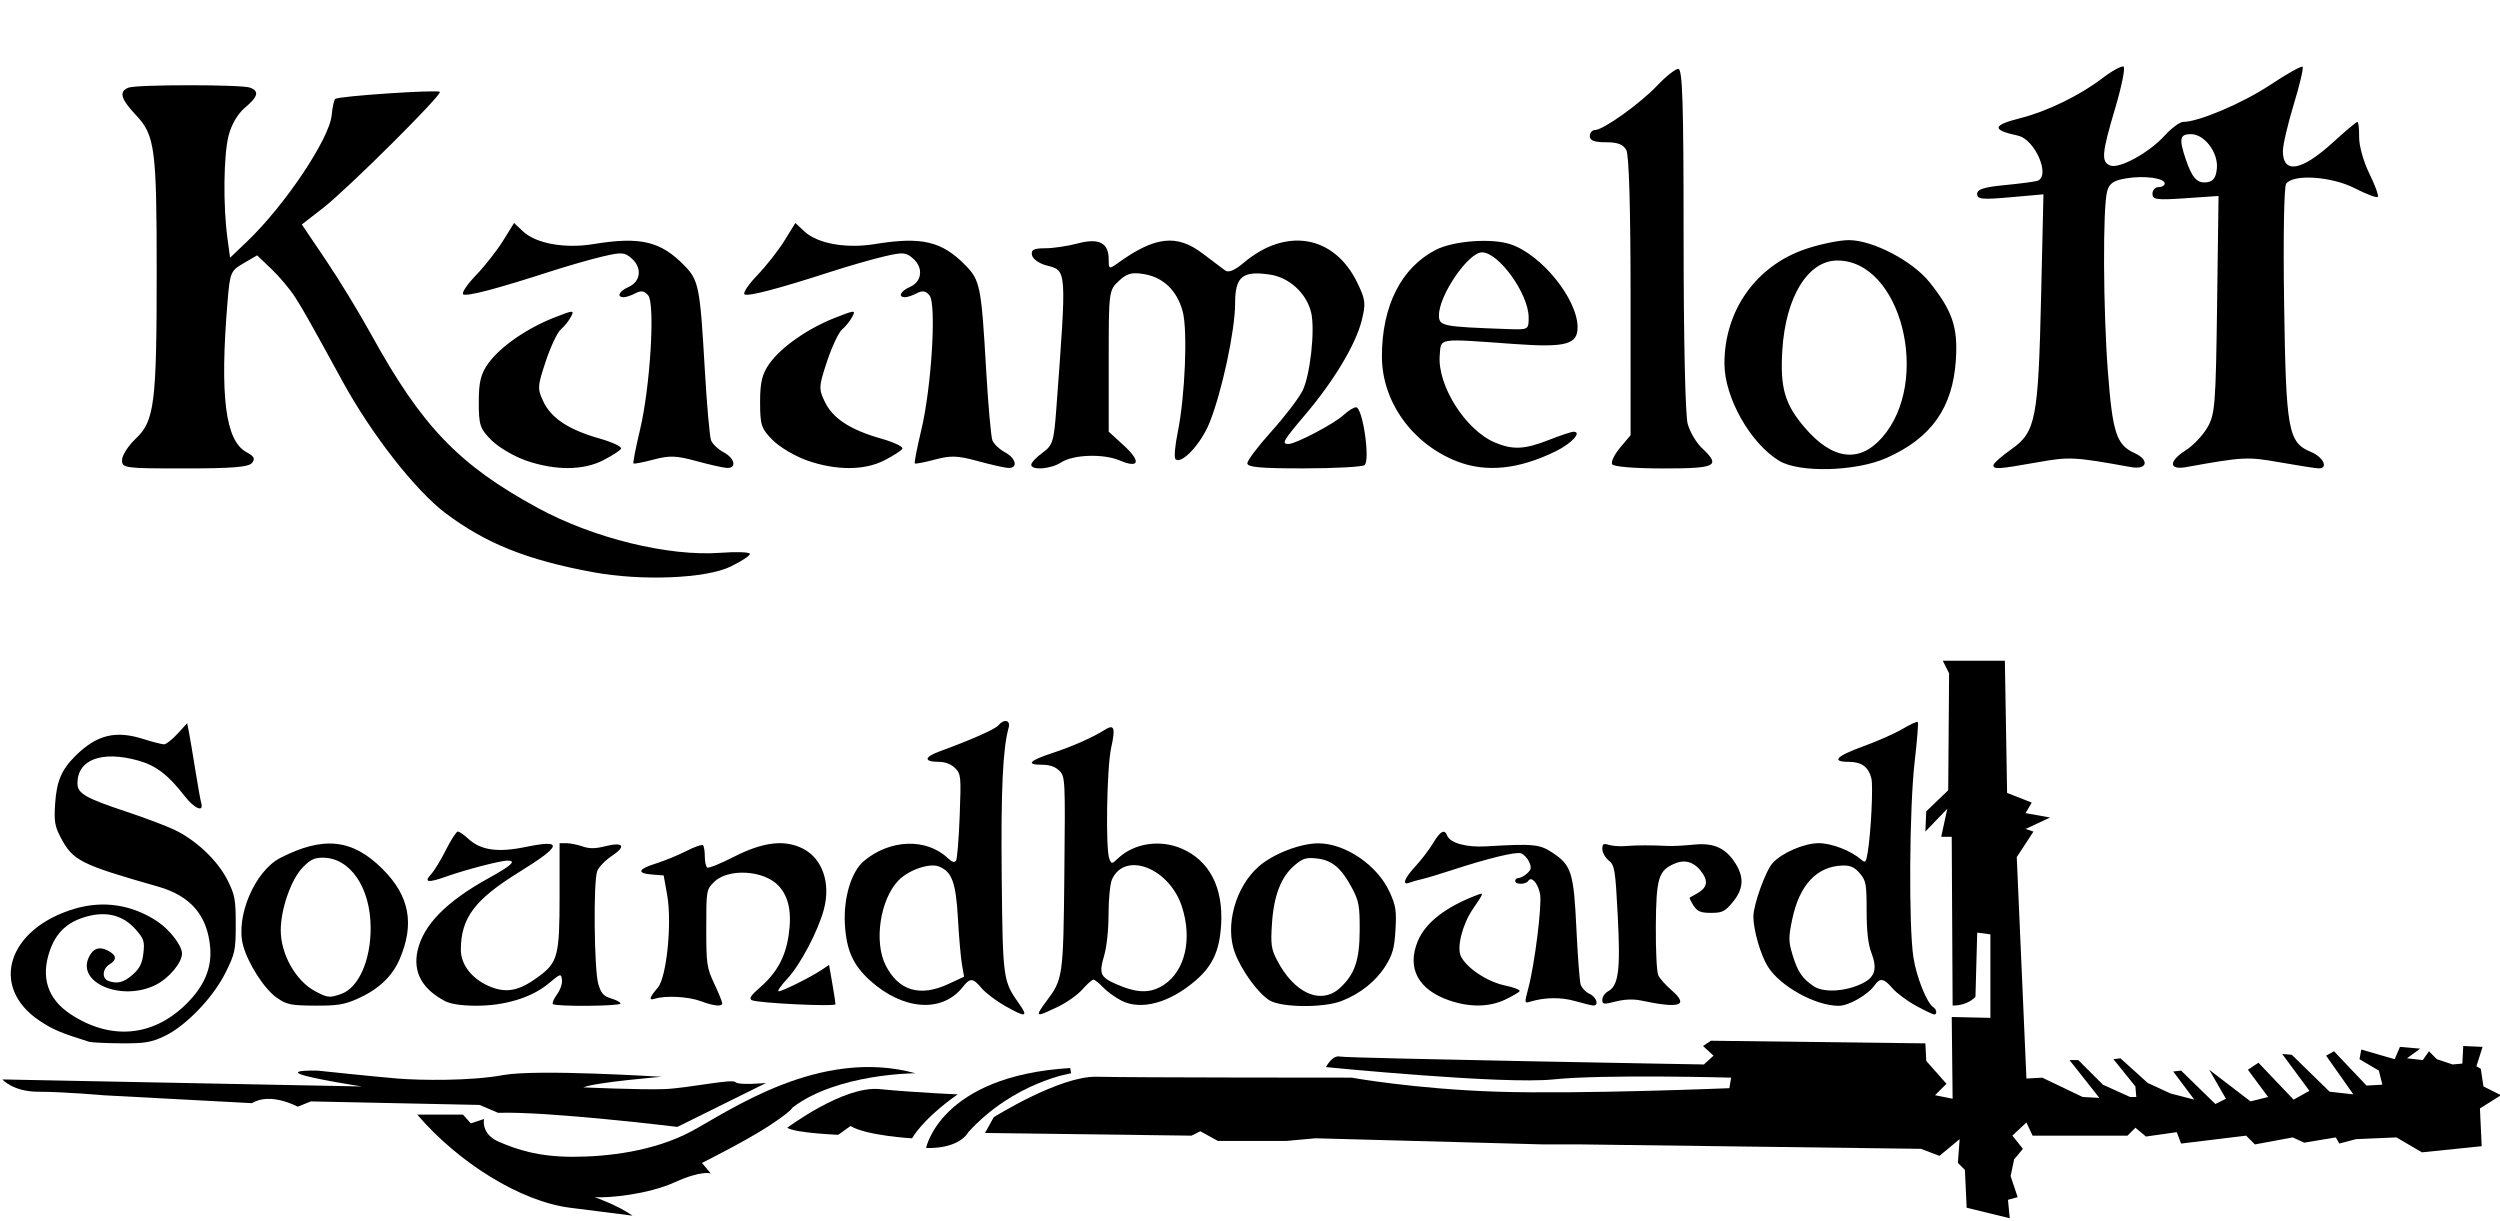 <?xml version="1.0" encoding="UTF-8" standalone="no"?>
<!-- Created with Inkscape (http://www.inkscape.org/) -->

<svg
   xmlns:dc="http://purl.org/dc/elements/1.1/"
   xmlns:cc="http://creativecommons.org/ns#"
   xmlns:rdf="http://www.w3.org/1999/02/22-rdf-syntax-ns#"
   xmlns:svg="http://www.w3.org/2000/svg"
   xmlns="http://www.w3.org/2000/svg"
   xmlns:sodipodi="http://sodipodi.sourceforge.net/DTD/sodipodi-0.dtd"
   xmlns:inkscape="http://www.inkscape.org/namespaces/inkscape"
   width="1024"
   height="500"
   viewBox="0 0 270.933 132.292"
   version="1.1"
   id="svg8"
   inkscape:version="0.92.4 (5da689c313, 2019-01-14)"
   sodipodi:docname="presentation.svg"
   inkscape:export-filename="C:\Workspace\k\assets\presentation.png"
   inkscape:export-xdpi="96"
   inkscape:export-ydpi="96">
  <defs
     id="defs2">
    <clipPath
       id="clipPath968"
       clipPathUnits="userSpaceOnUse">
      <rect
         transform="scale(1,-1)"
         y="-167.053"
         x="-129.439"
         height="79.821"
         width="357.857"
         id="rect970"
         style="fill:#000000;fill-opacity:1;stroke:#ffffff;stroke-width:0;stroke-miterlimit:4;stroke-dasharray:none;stroke-opacity:1" />
    </clipPath>
  </defs>
  <sodipodi:namedview
     id="base"
     pagecolor="#ffffff"
     bordercolor="#666666"
     borderopacity="1.0"
     inkscape:pageopacity="0.0"
     inkscape:pageshadow="2"
     inkscape:zoom="0.98994949"
     inkscape:cx="361.58571"
     inkscape:cy="316.40244"
     inkscape:document-units="mm"
     inkscape:current-layer="layer1"
     showgrid="false"
     units="px"
     inkscape:window-width="1920"
     inkscape:window-height="1057"
     inkscape:window-x="-8"
     inkscape:window-y="-8"
     inkscape:window-maximized="1" />
  <g
     inkscape:label="Calque 1"
     inkscape:groupmode="layer"
     id="layer1"
     transform="translate(0,-164.708)">
    <g
       transform="matrix(2.553,0,0,2.553,357.858,-237.113)"
       id="layer1-5"
       inkscape:label="Calque 1">
      <g
         mask="none"
         clip-path="none"
         id="g10"
         inkscape:label="ink_ext_XXXXXX"
         transform="matrix(0.353,0,0,-0.353,-191.206,236.392)">
        <g
           style="fill:#000000"
           inkscape:export-ydpi="95"
           inkscape:export-xdpi="95"
           clip-path="url(#clipPath968)"
           transform="translate(265.7,-22.713)"
           id="g956">
          <path
             inkscape:connector-curvature="0"
             d="m 57.455,174.831 110.02,-0.74 -1.374,-1.373 -0.316,-2.325 -4.017,-3.276 -3.17,2.325 -38.681,0.529 0.316,-18.812 2.96,-1.163 -0.74,-1.269 2.959,-0.527 -2.959,-1.375 0.951,-0.316 -2.009,-3.064 1.163,-26.634 1.903,0.106 4.861,-2.324 2.009,-0.107 -3.594,4.545 h 1.058 l 2.959,-2.959 3.275,-1.479 h 0.74 l -0.106,1.268 -2.642,3.276 0.846,0.105 3.276,-2.959 2.748,-1.268 2.854,-0.739 -2.536,3.382 0.95,0.106 4.122,-4.016 1.269,0.633 -2.009,3.487 4.968,-3.805 2.113,0.529 -2.43,3.275 1.268,0.846 4.226,-4.439 1.904,1.057 -3.277,4.439 1.162,-0.105 4.546,-4.439 2.853,-0.317 -3.276,4.65 0.951,0.528 3.911,-4.122 1.901,0.107 -0.422,1.691 -2.326,1.374 0.212,1.163 4.017,-1.163 0.633,1.48 2.431,-0.212 -1.585,-1.162 1.903,-0.211 0.739,1.057 0.951,-0.951 1.902,-0.635 1.163,0.107 0.106,2.113 2.326,-0.105 -0.74,-2.325 0.528,-0.316 0.316,-2.114 2.115,-1.057 -2.536,-1.586 0.211,-4.544 -7.187,-0.739 -3.065,1.796 -4.862,-0.211 -2.008,-0.529 -0.422,0.74 -3.805,-0.634 -1.374,0.634 -4.545,-0.845 -1.057,1.055 -7.821,-0.951 -0.527,1.374 -3.7,-0.528 -1.269,1.057 -0.951,-0.951 h -11.414 l -0.74,1.585 -1.69,-1.585 1.268,-1.585 -1.057,-1.269 -0.422,-2.007 0.845,-2.537 -1.162,-0.318 0.211,-2.219 -5.18,1.268 -0.211,4.545 -0.845,0.846 0.211,2.854 -2.43,-2.009 -2.219,0.846 -40.691,0.529 h -4.649 l -27.48,0.739 -3.487,-0.317 h -8.244 l -2.113,1.163 -1.057,-0.529 -24.837,0.318 1.057,1.902 c 0,0 7.927,4.968 12.366,4.862 4.438,-0.106 30.648,-0.106 30.648,-0.106 0,0 7.611,-1.373 17.544,-1.691 9.935,-0.317 27.902,0.423 27.902,0.423 l 0.212,1.268 c 0,0 -15.324,0.423 -21.349,-0.211 -6.024,-0.634 -27.373,1.479 -27.373,1.479 0,0 0.739,1.48 1.69,1.268 0.952,-0.211 43.755,-0.951 43.755,-0.951 l 1.162,1.058 -1.267,1.162 0.951,0.634 25.788,-0.317 0.106,-2.112 2.43,-2.748 -1.374,-1.374 2.115,-0.423 -0.107,9.829 4.65,-0.105 v 10.041 l -1.585,0.21 -0.211,-7.715 c 0,0 -0.846,-1.056 -2.747,-1.056 l -0.107,20.291 h -1.268 l 0.74,3.382 -2.642,-2.748 0.106,2.43 2.641,2.536 0.106,14.057 -1.796,3.594 -3.383,-0.211 -3.382,1.162 -28.958,-0.634 -9.723,3.699 c 0,0 -5.285,0.634 -8.455,0.423 l -0.106,1.268"
             style="fill:#000000;fill-opacity:1;fill-rule:nonzero;stroke:none;stroke-width:0.1"
             id="path40" />
          <path
             inkscape:connector-curvature="0"
             d="m -120.84,116.704 43.226,-0.846 c 0,0 -6.13,0.951 -7.398,1.479 -1.268,0.528 2.115,0.423 2.115,0.423 0,0 6.975,-0.74 9.616,-0.952 2.643,-0.212 8.667,-0.316 12.683,0.423 4.016,0.74 19.023,-0.211 19.023,-0.211 0,0 -7.82,-0.635 -9.406,-1.268 0,0 6.869,-0.316 9.723,-0.211 2.853,0.105 8.138,1.267 8.561,0.846 0.423,-0.424 3.699,-0.107 3.699,-0.107 l -10.675,-5.284 c 0,0 -15.642,1.903 -21.56,1.691 l -2.219,0.951 -20.292,0.423 -1.585,-0.634 c 0,0 -3.276,1.797 -5.496,0.423 l -17.862,0.951 c 0,0 -4.756,0.423 -7.82,0.423 -3.066,0 -4.334,1.48 -4.334,1.48"
             style="fill:#000000;fill-opacity:1;fill-rule:nonzero;stroke:none;stroke-width:0.1"
             id="path42" />
          <path
             inkscape:connector-curvature="0"
             d="m -26.461,110.89 c 0,0 6.764,5.073 11.097,4.652 4.333,-0.423 9.406,-0.634 9.406,-0.634 0,0 -3.804,-2.537 -5.496,-5.285 0,0 -5.495,0.316 -7.397,1.48 l -1.48,-1.057 c 0,0 -5.179,0.211 -6.13,0.845"
             style="fill:#000000;fill-opacity:1;fill-rule:nonzero;stroke:none;stroke-width:0.1"
             id="path44" />
          <path
             inkscape:connector-curvature="0"
             d="m -9.761,108.459 c 0,0 1.69,8.667 17.332,9.618 l 0.106,-0.634 c 0,0 -6.87,-1.058 -12.366,-7.082 0,0 -0.951,-2.008 -5.072,-1.902"
             style="fill:#000000;fill-opacity:1;fill-rule:nonzero;stroke:none;stroke-width:0.1"
             id="path46" />
          <path
             inkscape:connector-curvature="0"
             d="m -11.03,117.444 c 0,0 -9.406,0 -14.796,-4.122 0,0 -0.106,-0.423 -2.854,-2.22 -2.748,-1.797 -8.032,-4.439 -8.032,-4.439 l 1.057,-1.268 c 0,0 -1.057,0.423 -4.333,-1.057 -3.276,-1.479 -7.927,-1.902 -9.617,-1.796 0,0 2.748,-0.951 4.544,-2.22 0,0 -1.585,0.212 -7.503,0.951 -5.918,0.739 -13.422,5.391 -18.389,11.202 h 5.496 l 0.951,-1.056 1.586,0.527 c 0,0 -0.423,-1.796 1.796,-2.747 2.219,-0.951 4.756,-1.797 8.878,-1.797 4.122,0 9.723,0.635 14.268,3.065 4.544,2.43 15.43,10.146 26.95,6.976"
             style="fill:#000000;fill-opacity:1;fill-rule:nonzero;stroke:none;stroke-width:0.1"
             id="path48" />
        </g>
      </g>
    </g>
    <path
       style="fill:#000000;stroke-width:0.315"
       d="m 9.652,277.608 c -3.052,-0.948 -3.949,-1.33 -5.39,-2.297 -5.436,-3.648 -3.444,-9.959 3.825,-12.117 3.108,-0.923 6.207,-0.451 8.954,1.364 1.351,0.893 2.684,2.625 2.684,3.489 0,0.983 -1.405,2.667 -2.824,3.384 -3.637,1.838 -8.564,-0.151 -7.292,-2.944 0.458,-1.005 1.159,-1.252 2.11,-0.744 0.93,0.498 0.973,0.967 0.136,1.489 -0.752,0.47 -0.829,1.503 -0.132,1.771 0.966,0.371 1.706,0.182 2.676,-0.685 0.745,-0.666 1.019,-1.22 1.142,-2.31 0.143,-1.271 0.051,-1.56 -0.813,-2.545 -1.389,-1.582 -3.204,-2.047 -5.446,-1.396 -1.989,0.578 -3.188,1.703 -3.868,3.629 -1.023,2.9 -0.266,5.266 2.21,6.906 4.338,2.874 8.943,2.481 12.545,-1.07 1.968,-1.94 2.8,-3.899 2.609,-6.139 -0.298,-3.477 -2.113,-5.595 -5.66,-6.605 -8.421,-2.398 -9.227,-2.806 -10.558,-5.352 -0.62,-1.186 -0.709,-1.732 -0.587,-3.602 0.161,-2.454 0.689,-3.707 2.192,-5.198 2.292,-2.275 4.322,-2.792 7.295,-1.86 1.047,0.328 2.088,0.599 2.313,0.601 0.225,0.003 0.882,-0.512 1.46,-1.143 l 1.051,-1.147 0.182,0.911 c 0.1,0.501 0.408,2.327 0.685,4.059 0.277,1.731 0.574,3.396 0.661,3.699 0.297,1.034 -0.756,0.576 -1.811,-0.787 -1.754,-2.266 -3.098,-3.298 -4.988,-3.828 -3.968,-1.113 -6.62,-0.127 -6.62,2.462 0,1.089 0.874,1.599 5.193,3.031 1.991,0.66 4.377,1.558 5.302,1.996 2.352,1.113 4.679,3.312 5.753,5.436 0.812,1.606 0.907,2.113 0.907,4.809 0,2.806 -0.075,3.165 -1.093,5.217 -1.363,2.748 -4.34,5.839 -6.671,6.924 -1.434,0.667 -2.118,0.779 -4.67,0.76 -1.645,-0.012 -3.203,-0.088 -3.463,-0.168 z m 99.183,-3.933 c -0.936,-0.537 -2.046,-1.385 -2.467,-1.886 -0.938,-1.115 -1.232,-1.131 -2.032,-0.114 -2.227,2.832 -6.458,2.533 -10.047,-0.709 -1.835,-1.658 -2.56,-3.273 -2.724,-6.067 -0.168,-2.86 0.685,-5.719 2.05,-6.871 2.815,-2.375 6.764,-2.519 9.094,-0.33 0.474,0.446 0.747,0.529 0.904,0.275 0.123,-0.2 0.3,-2.386 0.393,-4.858 0.161,-4.291 0.138,-4.526 -0.506,-5.169 -0.428,-0.428 -1.07,-0.674 -1.757,-0.674 -1.642,0 -1.615,-0.511 0.058,-1.123 3.461,-1.266 6.042,-2.409 6.393,-2.832 0.613,-0.739 1.349,-0.569 1.115,0.256 -0.634,2.238 -0.846,6.824 -0.75,16.176 0.114,11.065 0.144,11.285 1.857,13.697 1.085,1.528 0.766,1.574 -1.581,0.229 z m -6.048,-2.331 1.693,-0.788 -0.231,-1.333 c -0.127,-0.733 -0.323,-2.969 -0.434,-4.969 -0.219,-3.928 -0.655,-5.104 -2.092,-5.65 -1.024,-0.389 -3.285,0.404 -4.364,1.53 -1.975,2.062 -2.663,6.641 -1.38,9.182 1.401,2.773 3.723,3.465 6.809,2.029 z m 9.796,3.134 c 0,-0.098 0.34,-0.629 0.756,-1.18 1.871,-2.48 1.895,-2.643 2.009,-13.967 0.103,-10.202 0.091,-10.462 -0.543,-11.096 -0.442,-0.442 -1.056,-0.649 -1.926,-0.649 -1.746,0 -1.327,-0.446 1.202,-1.279 2.144,-0.706 4.376,-1.696 5.648,-2.505 1.027,-0.653 1.175,-0.228 0.689,1.967 -0.473,2.131 -0.616,10.984 -0.194,12.016 0.237,0.579 0.266,0.577 0.949,-0.064 1.741,-1.635 4.537,-2.061 6.886,-1.048 3.003,1.295 4.512,4.195 4.28,8.226 -0.164,2.842 -0.922,4.493 -2.803,6.103 -2.814,2.409 -5.887,3.233 -8.005,2.147 -0.68,-0.349 -1.58,-1.002 -2,-1.452 -0.42,-0.45 -0.884,-0.818 -1.033,-0.818 -0.148,0 -0.69,0.479 -1.205,1.065 -0.514,0.586 -1.718,1.436 -2.675,1.889 -1.833,0.868 -2.037,0.932 -2.037,0.645 z m 13.567,-3.051 c 2.288,-1.52 3.075,-4.947 1.943,-8.452 -1.352,-4.187 -6.165,-6.07 -7.58,-2.965 -0.207,0.454 -0.376,2.139 -0.376,3.744 0,1.728 -0.2,3.593 -0.491,4.573 -0.558,1.878 -0.396,2.269 1.243,3.002 2.323,1.039 3.804,1.067 5.261,0.099 z m 81.494,2.278 c -0.952,-0.517 -2.096,-1.364 -2.541,-1.883 -0.939,-1.093 -1.356,-1.171 -1.927,-0.357 -0.737,1.05 -2.818,2.247 -3.907,2.247 -2.538,0 -6.367,-2.126 -7.693,-4.272 -0.782,-1.265 -1.551,-3.93 -1.556,-5.393 -0.004,-1.276 1.319,-4.959 2.088,-5.811 0.994,-1.101 3.433,-2.151 4.992,-2.151 1.392,0 3.5,0.815 4.598,1.778 0.454,0.398 0.529,0.319 0.707,-0.745 0.356,-2.133 0.611,-7.225 0.403,-8.052 -0.314,-1.249 -1.059,-1.795 -2.454,-1.795 -1.957,0 -1.348,-0.629 1.658,-1.713 1.469,-0.53 3.348,-1.365 4.175,-1.856 0.828,-0.491 1.57,-0.828 1.65,-0.748 0.08,0.08 -0.073,2.018 -0.339,4.307 -0.575,4.935 -0.657,17.822 -0.135,21.197 0.332,2.145 1.464,4.976 2.162,5.408 0.372,0.23 0.433,0.793 0.085,0.785 -0.13,-0.003 -1.015,-0.429 -1.967,-0.945 z m -5.888,-2.386 c 1.453,-0.693 1.73,-1.586 1.047,-3.375 -0.349,-0.913 -0.51,-2.345 -0.51,-4.533 0,-2.912 -0.067,-3.276 -0.747,-4.066 -0.567,-0.659 -1.013,-0.86 -1.852,-0.837 -2.791,0.079 -4.686,2.099 -5.463,5.825 -0.41,1.967 -0.407,2.391 0.025,3.828 0.552,1.836 1.043,2.57 2.287,3.42 1.057,0.723 3.394,0.605 5.213,-0.262 z m -171.728,1.541 c -1.363,-0.936 -3.151,-3.709 -3.687,-5.719 -0.829,-3.111 1.288,-8.055 4.053,-9.466 4.682,-2.389 7.807,-2.044 11.077,1.223 2.91,2.907 3.481,5.941 1.838,9.761 -0.815,1.894 -2.313,3.294 -4.612,4.311 -1.383,0.612 -2.189,0.739 -4.581,0.723 -2.589,-0.017 -3.031,-0.107 -4.088,-0.833 z m 6.934,-0.428 c 1.9,-0.662 3.228,-3.652 3.207,-7.219 -0.026,-4.343 -2.232,-7.555 -5.19,-7.555 -0.936,0 -1.386,0.226 -2.225,1.115 -1.229,1.303 -2.328,4.489 -2.328,6.749 0,2.614 1.636,5.503 3.751,6.621 1.337,0.707 1.528,0.727 2.785,0.288 z m 11.249,0.758 c -2.474,-1.302 -3.474,-3.148 -2.956,-5.456 0.628,-2.796 3.113,-5.326 7.736,-7.877 2.458,-1.356 3.018,-1.884 2.001,-1.884 -0.745,0 -4.531,0.986 -6.584,1.715 -2.026,0.719 -2.507,0.657 -1.702,-0.219 0.358,-0.39 1.093,-1.594 1.633,-2.676 0.541,-1.082 1.115,-1.967 1.277,-1.967 0.162,0 0.68,0.358 1.151,0.795 1.328,1.231 3.191,1.497 6.171,0.88 4.16,-0.861 3.981,-0.161 -0.699,2.732 -4.795,2.963 -6.291,4.962 -6.295,8.41 -0.002,1.684 1.309,3.279 3.328,4.051 1.707,0.652 3.055,0.354 5.058,-1.119 2.129,-1.565 2.314,-2.271 2.314,-8.791 v -5.697 h 0.74 c 0.407,0 1.191,0.157 1.742,0.349 0.742,0.259 1.38,0.254 2.454,-0.016 1.986,-0.5 2.327,-0.012 0.729,1.046 -0.706,0.468 -1.42,1.208 -1.587,1.645 -0.43,1.13 -0.334,10.713 0.121,12.243 0.301,1.011 0.576,1.319 1.392,1.56 0.559,0.166 1.017,0.414 1.017,0.551 0,0.29 -7.04,0.345 -7.328,0.057 -0.106,-0.106 0.095,-0.583 0.447,-1.059 0.352,-0.476 0.592,-1.188 0.534,-1.582 -0.103,-0.695 -0.146,-0.683 -1.467,0.424 -1.812,1.517 -4.757,2.414 -7.879,2.397 -1.562,-0.009 -2.738,-0.187 -3.351,-0.51 z m 27.7,0.007 c -1.309,-0.489 -3.788,-0.618 -4.929,-0.256 -0.712,0.226 -0.622,-0.118 0.313,-1.206 0.951,-1.107 1.548,-7.02 1.011,-10.024 l -0.381,-2.13 -1.239,-0.096 c -1.718,-0.133 -1.566,-0.582 0.408,-1.2 0.918,-0.287 2.396,-0.894 3.284,-1.348 0.888,-0.454 1.702,-0.737 1.81,-0.629 0.108,0.108 0.196,0.66 0.196,1.226 0,0.567 0.121,1.105 0.268,1.197 0.148,0.091 1.42,-0.422 2.827,-1.141 3.223,-1.647 5.549,-1.926 7.547,-0.907 2.103,1.073 3.017,3.722 2.264,6.564 -0.622,2.346 -2.542,5.996 -3.951,7.51 -0.707,0.76 -1.135,1.381 -0.95,1.38 0.405,-8.7e-4 3.468,-1.524 4.63,-2.302 l 0.831,-0.556 0.349,2.007 c 0.192,1.104 0.349,2.116 0.349,2.249 0,0.294 -8.482,-0.115 -9.079,-0.438 -0.309,-0.167 -0.089,-0.518 0.817,-1.302 1.875,-1.622 2.817,-3.309 3.174,-5.685 0.375,-2.493 0.033,-4.203 -1.079,-5.402 -1.585,-1.709 -5.482,-1.932 -7.012,-0.4 -0.811,0.812 -0.829,0.916 -0.829,4.992 0,3.884 0.058,4.287 0.866,6.011 0.476,1.016 0.866,1.973 0.866,2.125 0,0.397 -0.907,0.305 -2.361,-0.238 z m 61.672,-0.078 c -1.23,-0.75 -3.025,-3.217 -3.752,-5.154 -1.101,-2.938 0.055,-7.13 2.579,-9.351 1.571,-1.383 4.575,-2.538 6.53,-2.511 2.915,0.04 6.339,2.393 7.65,5.259 0.679,1.484 0.766,2.041 0.643,4.122 -0.117,1.973 -0.31,2.675 -1.076,3.899 -1.038,1.661 -2.737,3.017 -4.767,3.807 -1.954,0.76 -6.514,0.719 -7.808,-0.07 z m 7.673,-1.379 c 1.574,-1.468 2.086,-2.986 2.098,-6.212 0.01,-2.642 -0.086,-3.174 -0.823,-4.564 -1.159,-2.185 -2.16,-3.033 -3.803,-3.218 -1.168,-0.132 -1.527,-0.024 -2.417,0.725 -1.471,1.237 -2.264,3.275 -2.464,6.328 -0.147,2.247 -0.079,2.749 0.532,3.935 1.886,3.658 4.809,4.936 6.877,3.007 z m 11.788,1.38 c -3.367,-1.163 -4.606,-3.516 -3.387,-6.434 0.831,-1.99 3.011,-3.686 6.386,-4.969 0.804,-0.306 0.804,-0.306 -0.448,1.544 -1.113,1.645 -1.736,4.122 -1.277,5.073 0.619,1.283 2.87,2.776 4.783,3.173 0.958,0.199 1.671,0.476 1.584,0.617 -0.087,0.14 -0.795,0.555 -1.575,0.921 -1.741,0.818 -3.84,0.844 -6.068,0.074 z m 13.615,0.067 c -1.491,-0.423 -3.251,-0.4 -4.78,0.064 -0.685,0.208 -0.686,0.201 -0.242,-1.475 0.69,-2.605 1.487,-9.003 1.268,-10.172 -0.219,-1.167 -0.938,-1.982 -1.272,-1.442 -0.26,0.421 -1.426,0.433 -1.426,0.015 0,-0.173 0.166,-0.315 0.369,-0.315 0.203,0 0.618,-0.226 0.924,-0.502 0.45,-0.407 0.49,-0.645 0.213,-1.253 -0.188,-0.413 -0.589,-0.829 -0.89,-0.925 -0.578,-0.184 -3.602,0.556 -7.54,1.844 -1.298,0.425 -2.737,0.857 -3.197,0.96 -0.46,0.103 -1.062,0.274 -1.338,0.38 -0.853,0.327 -0.558,-0.471 0.66,-1.788 0.639,-0.691 1.497,-1.818 1.906,-2.504 0.779,-1.307 1.242,-1.551 1.528,-0.805 0.308,0.802 2.071,1.287 4.217,1.161 5.111,-0.301 5.797,-0.237 7.176,0.677 2.071,1.371 2.316,2.148 2.606,8.251 0.14,2.95 0.346,5.666 0.457,6.034 0.111,0.368 0.544,0.826 0.962,1.016 0.783,0.357 1.067,1.335 0.367,1.265 -0.216,-0.022 -1.102,-0.24 -1.967,-0.486 z m 2.99,-0.142 c 0,-0.313 0.278,-0.719 0.618,-0.901 1.143,-0.612 1.361,-2.302 1.055,-8.176 -0.263,-5.054 -0.333,-5.483 -0.978,-6.005 -0.382,-0.309 -0.695,-0.868 -0.695,-1.242 0,-0.561 0.123,-0.64 0.708,-0.453 0.39,0.124 1.204,0.182 1.81,0.129 1.119,-0.098 2.856,-0.102 4.564,-0.012 0.519,0.028 1.794,-0.037 2.833,-0.143 2.2,-0.225 3.505,0.381 4.566,2.121 0.903,1.481 0.8,2.719 -0.339,4.102 -0.85,1.031 -1.136,1.173 -2.354,1.173 -1.136,0 -1.481,-0.144 -1.908,-0.797 -0.287,-0.438 -0.467,-0.828 -0.401,-0.866 0.067,-0.038 0.395,-0.22 0.73,-0.405 1.082,-0.597 1.29,-1.25 0.691,-2.165 -0.797,-1.217 -1.843,-1.611 -3.001,-1.131 -1.812,0.751 -2.058,1.544 -2.099,6.78 -0.02,2.597 0.098,5.005 0.264,5.351 0.166,0.346 0.805,1.065 1.42,1.598 1.952,1.69 0.96,2.036 -3.264,1.139 -0.842,-0.179 -1.796,-0.145 -2.754,0.099 -1.342,0.341 -1.466,0.324 -1.466,-0.198 z"
       id="path871"
       inkscape:connector-curvature="0" />
    <path
       style="fill:#000000;stroke-width:0.442"
       d="m 64.259,226.717 c -7.156,-1.324 -11.629,-3.117 -15.999,-6.414 -3.242,-2.446 -7.997,-8.531 -11.11,-14.218 -3.623,-6.618 -4.247,-7.726 -5.168,-9.169 -0.543,-0.851 -1.691,-2.219 -2.552,-3.041 l -1.565,-1.494 -1.466,0.853 c -1.401,0.816 -1.478,0.999 -1.739,4.145 -0.853,10.266 -0.244,15.104 2.059,16.336 0.83,0.444 0.964,0.711 0.586,1.167 -0.371,0.447 -2.151,0.591 -7.285,0.591 -6.574,0 -6.795,-0.03 -6.795,-0.913 0,-0.502 0.676,-1.551 1.502,-2.33 2.011,-1.897 2.254,-3.829 2.254,-17.966 0,-13.48 -0.185,-14.896 -2.236,-17.07 -1.667,-1.767 -1.889,-2.577 -0.821,-2.987 0.91,-0.349 12.273,-0.349 13.183,0 1.017,0.39 0.863,0.976 -0.573,2.184 -0.783,0.659 -1.462,1.826 -1.767,3.039 -0.535,2.126 -0.597,7.544 -0.126,11.038 l 0.293,2.17 1.812,-1.728 c 4.119,-3.927 8.971,-11.172 9.201,-13.737 0.074,-0.822 0.246,-1.607 0.382,-1.743 0.303,-0.303 11.059,-1.03 11.338,-0.766 0.298,0.281 -10.012,10.533 -12.66,12.588 l -2.298,1.784 2.586,3.829 c 1.422,2.106 3.626,5.718 4.896,8.027 5.522,10.032 9.519,14.199 18.102,18.871 6.001,3.267 14.165,5.271 19.773,4.854 1.762,-0.131 3.203,-0.077 3.203,0.121 0,0.198 -0.944,0.816 -2.099,1.375 -2.682,1.298 -9.637,1.579 -14.913,0.603 z m -7.232,-12.09 c -1.304,-0.45 -2.994,-1.442 -3.756,-2.203 -1.255,-1.255 -1.385,-1.642 -1.385,-4.138 0,-2.171 0.216,-3.057 1.024,-4.188 1.276,-1.789 4.142,-3.786 7.116,-4.958 2.143,-0.845 2.25,-0.85 1.842,-0.087 -0.238,0.445 -0.731,1.056 -1.095,1.359 -0.364,0.302 -1.096,1.852 -1.625,3.445 -0.908,2.73 -0.923,2.981 -0.252,4.388 0.862,1.808 2.754,3.044 6.12,4 1.389,0.394 2.419,0.887 2.29,1.097 -0.129,0.209 -1.009,0.775 -1.955,1.258 -2.158,1.101 -5.191,1.112 -8.324,0.03 z m 18.387,0.035 c -2.129,-0.582 -2.875,-0.606 -4.588,-0.148 -1.125,0.301 -2.104,0.489 -2.175,0.418 -0.071,-0.071 0.249,-1.718 0.712,-3.66 1.106,-4.641 1.651,-13.626 0.882,-14.552 -0.405,-0.488 -0.774,-0.552 -1.364,-0.237 -0.445,0.238 -1.02,0.433 -1.279,0.433 -0.819,0 -0.51,-0.657 0.523,-1.11 1.301,-0.571 1.481,-2.047 0.372,-3.05 -0.794,-0.718 -1.116,-0.743 -3.223,-0.244 -1.288,0.305 -3.832,1.036 -5.655,1.626 -5.781,1.871 -9.016,2.721 -9.416,2.473 -0.213,-0.132 0.403,-1.061 1.37,-2.066 0.967,-1.004 2.293,-2.692 2.947,-3.749 l 1.189,-1.923 0.96,0.902 c 1.416,1.331 4.527,1.896 7.634,1.387 5.087,-0.833 7.28,-0.319 9.849,2.308 1.575,1.611 1.712,2.302 2.223,11.189 0.223,3.883 0.532,7.379 0.685,7.771 0.153,0.391 0.765,0.972 1.36,1.29 1.247,0.667 1.45,1.783 0.308,1.696 -0.425,-0.032 -1.917,-0.372 -3.316,-0.754 z m 12.101,-0.035 c -1.304,-0.45 -2.994,-1.442 -3.756,-2.203 -1.255,-1.255 -1.385,-1.642 -1.385,-4.138 0,-2.171 0.216,-3.057 1.024,-4.188 1.276,-1.789 4.142,-3.786 7.116,-4.958 2.143,-0.845 2.25,-0.85 1.842,-0.087 -0.238,0.445 -0.731,1.056 -1.095,1.359 -0.364,0.302 -1.096,1.852 -1.625,3.445 -0.908,2.73 -0.923,2.981 -0.252,4.388 0.862,1.808 2.754,3.044 6.12,4 1.389,0.394 2.419,0.887 2.29,1.097 -0.129,0.209 -1.009,0.775 -1.955,1.258 -2.158,1.101 -5.191,1.112 -8.324,0.03 z m 18.387,0.035 c -2.129,-0.582 -2.875,-0.606 -4.588,-0.148 -1.125,0.301 -2.104,0.489 -2.175,0.418 -0.071,-0.071 0.249,-1.718 0.712,-3.66 1.106,-4.641 1.651,-13.626 0.882,-14.552 -0.405,-0.488 -0.774,-0.552 -1.364,-0.237 -0.445,0.238 -1.02,0.433 -1.279,0.433 -0.819,0 -0.51,-0.657 0.523,-1.11 1.301,-0.571 1.481,-2.047 0.372,-3.05 -0.794,-0.718 -1.116,-0.743 -3.223,-0.244 -1.288,0.305 -3.832,1.036 -5.655,1.626 -5.781,1.871 -9.016,2.721 -9.416,2.473 -0.213,-0.132 0.403,-1.061 1.37,-2.066 0.967,-1.004 2.293,-2.692 2.947,-3.749 l 1.189,-1.923 0.96,0.902 c 1.416,1.331 4.527,1.896 7.634,1.387 5.087,-0.833 7.28,-0.319 9.849,2.308 1.575,1.611 1.712,2.302 2.223,11.189 0.223,3.883 0.532,7.379 0.685,7.771 0.153,0.391 0.765,0.972 1.36,1.29 1.247,0.667 1.45,1.783 0.308,1.696 -0.425,-0.032 -1.917,-0.372 -3.316,-0.754 z m 5.856,0.408 c 0,-0.223 0.547,-0.803 1.215,-1.29 1.117,-0.814 1.238,-1.197 1.504,-4.787 1.132,-15.262 1.154,-14.942 -1.067,-15.518 -0.788,-0.204 -1.494,-0.705 -1.573,-1.116 -0.113,-0.586 0.192,-0.745 1.429,-0.745 0.865,0 2.455,-0.236 3.533,-0.524 2.3,-0.615 3.354,-0.07 3.354,1.737 0,1.063 0.037,1.077 0.994,0.389 4.017,-2.891 6.374,-3.161 9.168,-1.049 1.045,0.79 2.147,1.621 2.45,1.846 0.374,0.279 1.024,0.01 2.033,-0.84 4.603,-3.881 9.812,-2.96 12.298,2.176 0.892,1.843 0.939,2.251 0.467,4.124 -0.649,2.577 -3.017,6.525 -6.078,10.134 -2.447,2.884 -2.637,3.217 -1.843,3.217 0.776,0 4.945,-2.191 5.947,-3.126 0.502,-0.468 1.119,-0.851 1.371,-0.851 0.725,0 1.569,5.851 0.905,6.273 -0.295,0.188 -3.271,0.344 -6.612,0.348 -4.605,0.005 -6.076,-0.128 -6.076,-0.552 0,-0.307 1.163,-1.848 2.584,-3.424 1.421,-1.576 2.943,-3.56 3.381,-4.409 0.846,-1.64 1.404,-6.705 0.941,-8.55 -0.518,-2.062 -2.366,-3.753 -4.444,-4.065 -2.995,-0.449 -3.787,0.206 -3.787,3.132 0,2.918 -1.434,9.595 -2.779,12.936 -0.924,2.296 -3.049,4.561 -3.684,3.926 -0.16,-0.16 -0.055,-1.439 0.233,-2.842 0.809,-3.934 1.106,-11.129 0.544,-13.185 -0.616,-2.255 -2.112,-3.685 -4.21,-4.026 -1.316,-0.214 -1.835,-0.069 -2.715,0.757 -1.074,1.009 -1.087,1.115 -1.087,8.671 v 7.65 l 1.655,1.517 c 1.878,1.721 1.654,2.506 -0.457,1.606 -1.776,-0.756 -5.046,-0.646 -6.358,0.214 -1.099,0.72 -3.235,0.883 -3.235,0.247 z m 46.062,-0.392 c -4.814,-1.919 -8.05,-6.467 -8.058,-11.325 -0.008,-5.475 2.085,-9.627 5.832,-11.565 1.896,-0.98 6.028,-1.293 8.091,-0.612 3.378,1.115 7.282,5.948 7.282,9.015 0,1.852 -1.304,2.196 -6.824,1.8 -8.49,-0.609 -7.957,-0.69 -8.116,1.233 -0.269,3.251 2.801,8.097 5.978,9.44 1.937,0.819 3.232,0.756 5.869,-0.283 1.233,-0.486 2.427,-0.884 2.654,-0.884 0.955,0 -0.183,1.258 -1.902,2.103 -4.057,1.995 -7.614,2.349 -10.806,1.077 z m 7.845,-15.569 c 0,-2.538 -3.236,-7.052 -5.055,-7.052 -1.484,0 -4.666,4.643 -4.666,6.809 0,1.183 0.316,1.247 7.401,1.503 2.308,0.083 2.32,0.077 2.32,-1.26 z m 9.052,15.915 c -0.153,-0.248 0.233,-1.059 0.858,-1.801 l 1.136,-1.35 V 196.854 c 0,-9.508 -0.168,-15.332 -0.457,-15.873 -0.334,-0.624 -0.929,-0.855 -2.209,-0.855 -1.263,0 -1.752,-0.185 -1.752,-0.663 0,-0.365 0.251,-0.663 0.558,-0.663 0.89,0 4.885,-2.855 6.751,-4.824 0.94,-0.992 1.967,-1.804 2.282,-1.804 0.459,0 0.572,3.651 0.574,18.448 0.001,10.847 0.183,19.098 0.441,20.027 0.241,0.869 0.936,2.047 1.544,2.618 2.077,1.951 1.588,2.21 -4.171,2.21 -3.111,0 -5.391,-0.185 -5.555,-0.451 z m 18.093,-0.378 c -3.124,-1.905 -5.911,-6.842 -5.926,-10.498 -0.025,-5.768 3.418,-10.637 8.808,-12.457 1.563,-0.528 3.666,-0.96 4.674,-0.96 2.582,0 6.899,2.252 8.745,4.562 2.487,3.113 3.084,4.878 2.852,8.431 -0.339,5.185 -2.672,8.474 -7.537,10.623 -3.318,1.465 -9.443,1.623 -11.615,0.298 z m 11.143,-2.504 c 5.389,-6.094 2.092,-19.201 -4.83,-19.201 -3.204,0 -5.627,3.965 -5.971,9.773 -0.24,4.051 0.275,5.813 2.433,8.334 2.991,3.495 5.908,3.876 8.368,1.093 z m 12.083,2.977 c 0,-0.196 0.875,-0.973 1.944,-1.727 2.65,-1.868 2.917,-3.247 3.223,-16.636 l 0.252,-10.987 -3.593,0.318 c -3.064,0.271 -3.593,0.219 -3.593,-0.356 0,-0.509 0.73,-0.744 2.983,-0.961 1.64,-0.158 3.231,-0.367 3.535,-0.463 1.488,-0.473 -0.232,-4.496 -2.094,-4.898 -2.883,-0.623 -2.805,-1.126 0.296,-1.907 2.831,-0.713 6.404,-2.45 8.8,-4.279 1.093,-0.835 2.151,-1.416 2.351,-1.293 0.2,0.123 -0.208,2.143 -0.905,4.488 -1.464,4.923 -1.543,5.841 -0.537,6.227 0.989,0.38 4.201,-1.383 5.878,-3.226 0.751,-0.825 1.665,-1.501 2.032,-1.501 1.669,0 6.455,-2.038 9.435,-4.018 1.801,-1.196 3.373,-2.075 3.495,-1.954 0.122,0.122 -0.31,1.962 -0.96,4.09 -0.649,2.128 -1.178,4.404 -1.175,5.058 0.012,2.511 2.031,2.152 5.444,-0.967 1.33,-1.216 2.514,-2.21 2.631,-2.21 0.117,0 0.202,0.746 0.19,1.657 -0.013,0.929 0.475,2.666 1.11,3.954 0.623,1.263 1.033,2.398 0.909,2.521 -0.123,0.123 -1.244,-0.299 -2.49,-0.938 -2.524,-1.294 -6.692,-1.568 -7.439,-0.488 -0.232,0.335 -0.326,5.859 -0.221,12.957 0.205,13.82 0.432,15.079 2.909,16.105 1.349,0.559 1.924,1.798 0.828,1.782 -0.304,-0.005 -2.175,-0.295 -4.158,-0.646 -3.568,-0.631 -3.965,-0.611 -10.202,0.511 -1.901,0.342 -1.903,-0.645 -0.005,-1.846 0.769,-0.486 1.805,-1.58 2.303,-2.43 0.839,-1.433 0.917,-2.411 1.062,-13.328 l 0.157,-11.781 -3.581,0.245 c -3.127,0.214 -3.581,0.153 -3.581,-0.48 0,-0.399 0.298,-0.726 0.663,-0.726 0.365,0 0.663,-0.174 0.663,-0.387 0,-0.59 -2.224,-0.889 -4.179,-0.561 -1.363,0.229 -1.816,0.536 -2.055,1.394 -0.486,1.746 -0.439,12.844 0.084,19.633 0.504,6.556 0.929,7.853 2.859,8.732 1.669,0.76 1.416,1.852 -0.355,1.534 -6.237,-1.123 -6.634,-1.143 -10.202,-0.511 -4.21,0.745 -4.711,0.776 -4.711,0.297 z m 24.213,-32.143 c 0.169,-1.731 -1.34,-3.732 -2.815,-3.732 -1.203,0 -1.307,0.497 -0.567,2.696 0.699,2.074 1.251,2.671 2.327,2.517 0.668,-0.096 0.959,-0.503 1.054,-1.481 z"
       id="path884"
       inkscape:connector-curvature="0" />
  </g>
</svg>
